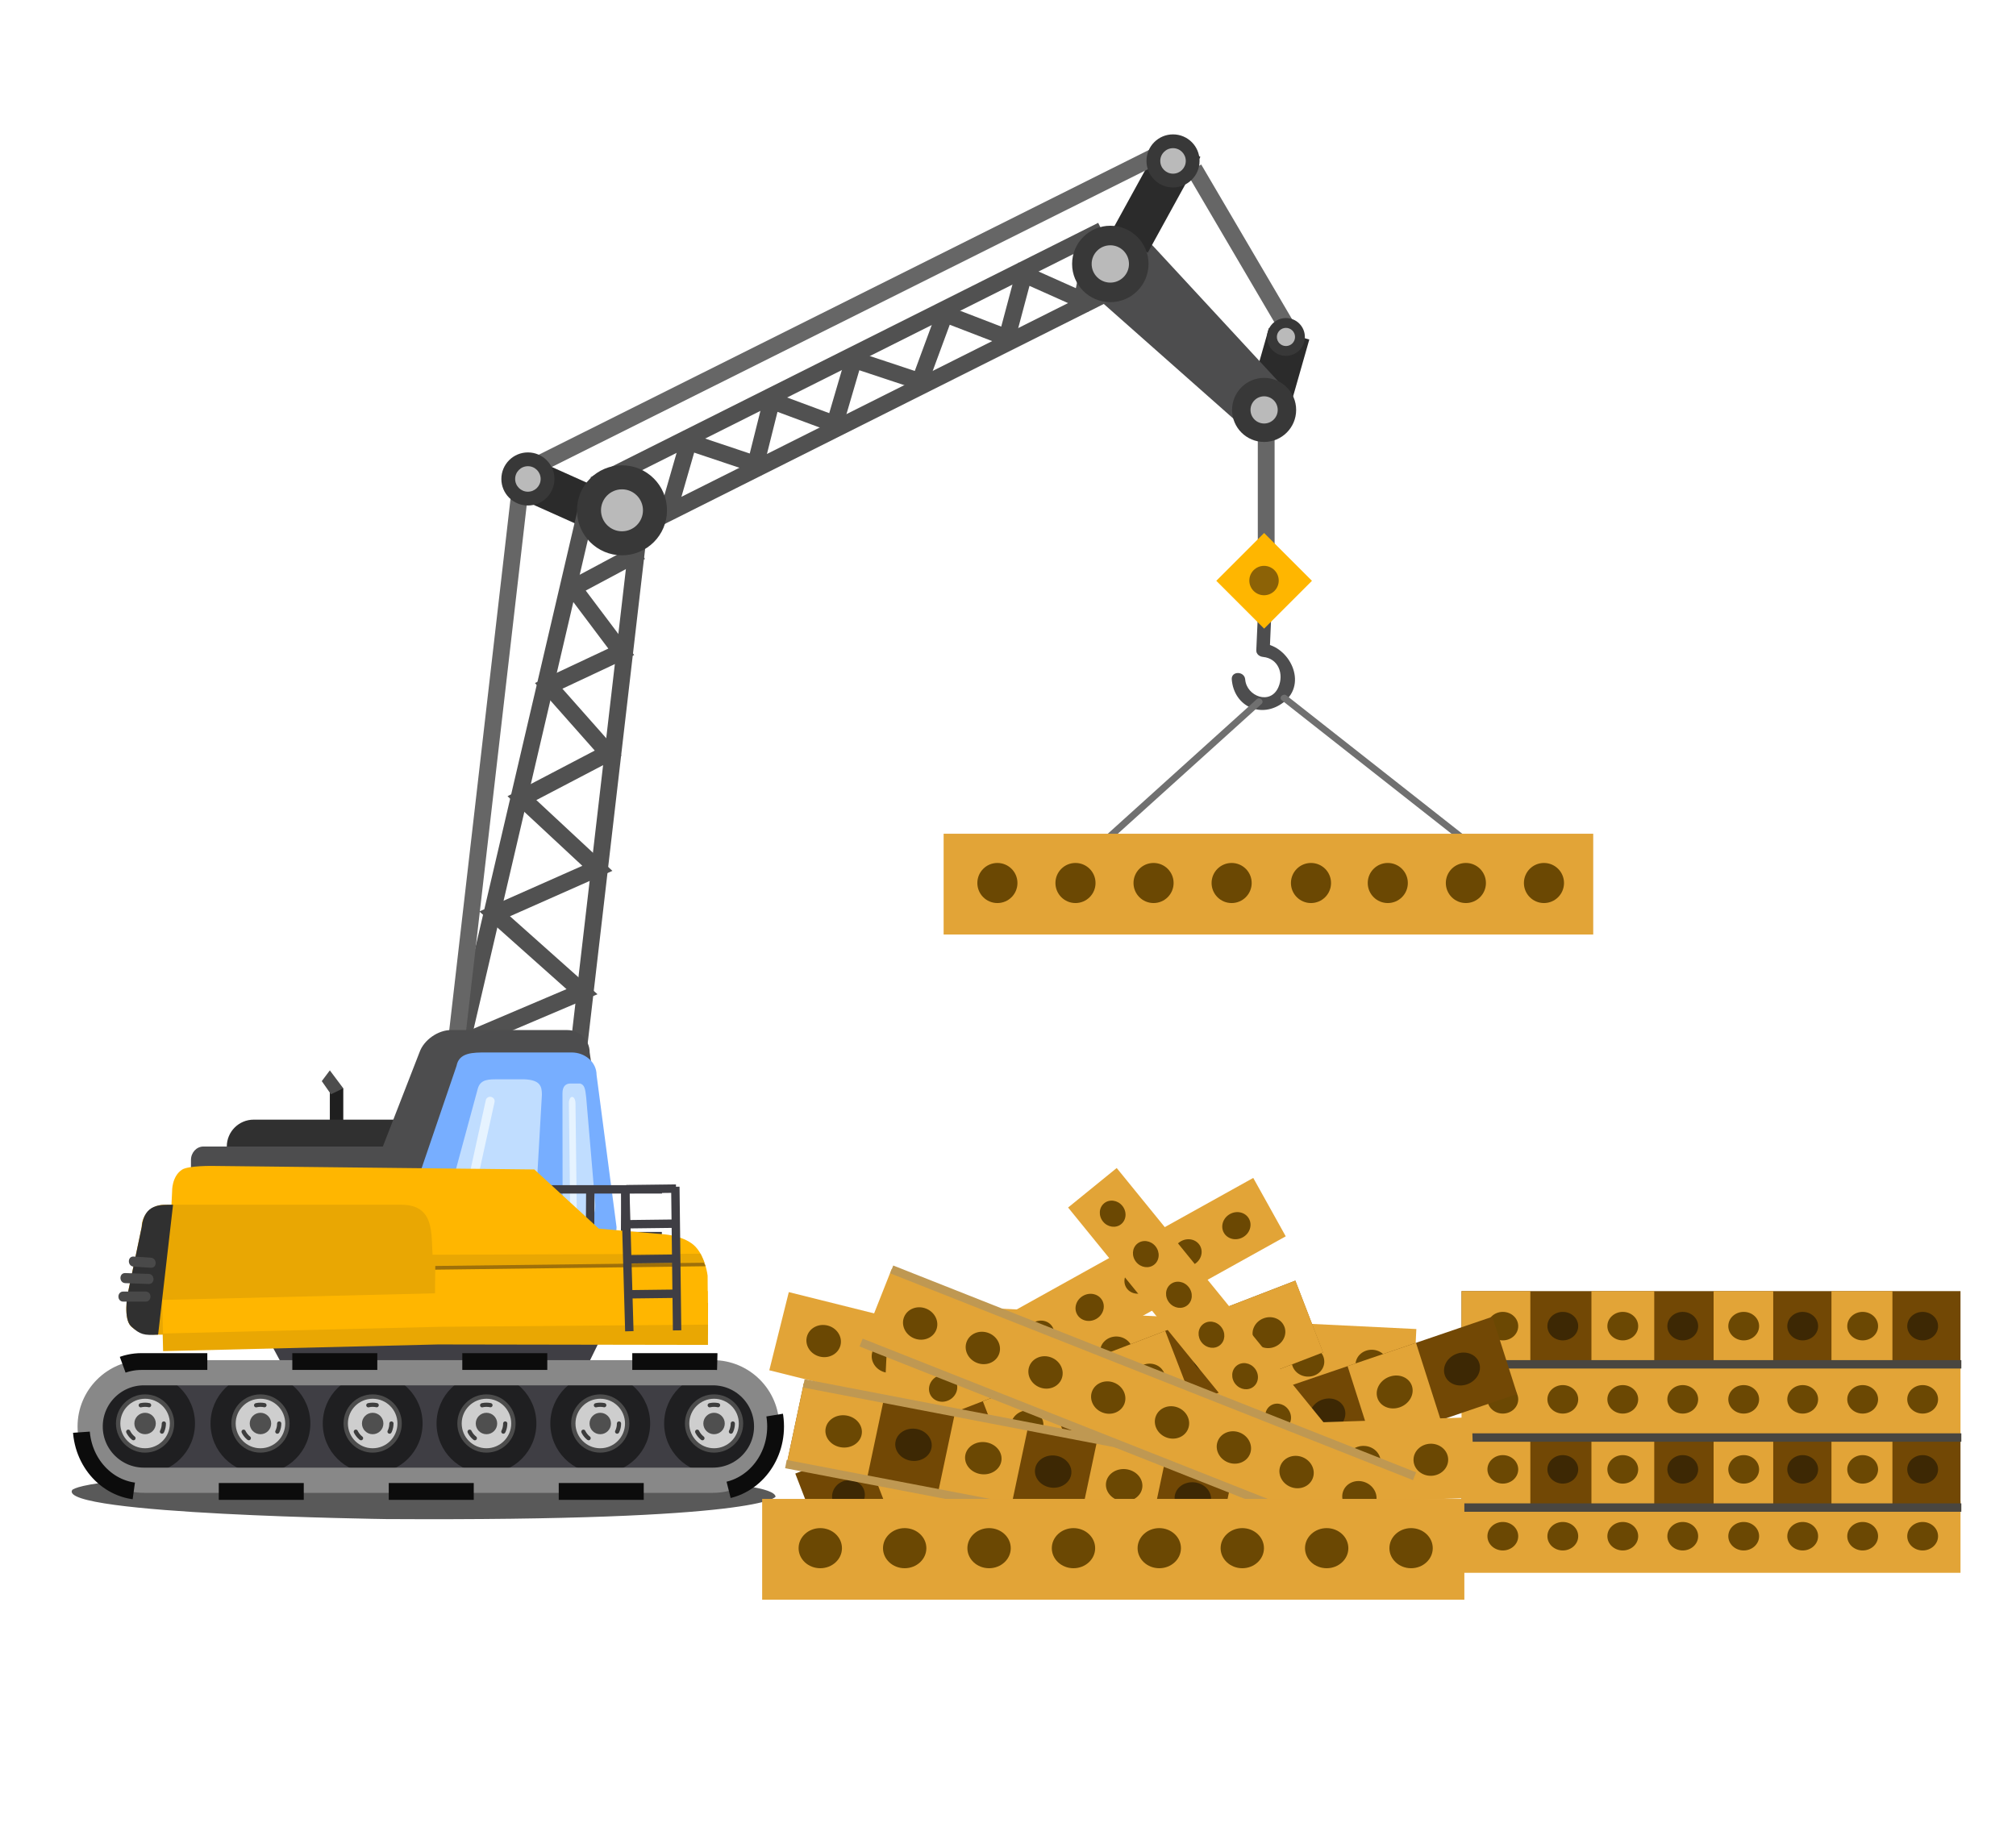 <?xml version="1.0" encoding="utf-8"?>
<!-- Generator: Adobe Illustrator 15.0.0, SVG Export Plug-In . SVG Version: 6.00 Build 0)  -->
<!DOCTYPE svg PUBLIC "-//W3C//DTD SVG 1.1//EN" "http://www.w3.org/Graphics/SVG/1.1/DTD/svg11.dtd">
<svg version="1.1" id="Layer_1" xmlns="http://www.w3.org/2000/svg" xmlns:xlink="http://www.w3.org/1999/xlink" x="0px" y="0px"
	 width="240px" height="220px" viewBox="0 0 240 220" enable-background="new 0 0 240 220" xml:space="preserve">
<path opacity="0.65" enable-background="new    " d="M8.6,177.4c0,0,1.6-2.134,33.066-1.601c0,0,18.4-0.267,30.4,0.267
	c0,0,20,0,20.267,2.134c0,0-1.333,2.933-46.4,2.667C45.933,180.867,6.733,180.334,8.6,177.4z"/>
<g id="main_obj">
	<g id="leaver_1">
		<g id="leaver_2">
			<g id="leaver_3">
				<g id="leaver_4">
					
						<line id="thread" fill="none" stroke="#666666" stroke-width="2" stroke-miterlimit="10" x1="150.738" y1="48.602" x2="150.738" y2="66.667"/>
					<g id="leaver_5">
						<g>
							<path fill="#4D4D4E" d="M146.639,80.902c0.272,3.261,3.569,4.722,6.167,2.715c2.913-2.251,0.7-6.692-2.447-7
								c0.267,0.267,0.533,0.533,0.8,0.8c0.055-1.229,0.109-2.458,0.164-3.687c0.047-1.032-1.555-1.028-1.6,0
								c-0.056,1.229-0.109,2.458-0.164,3.687c-0.021,0.467,0.382,0.759,0.8,0.8c1.855,0.182,2.503,2.053,1.832,3.601
								c-0.944,2.174-3.785,1.102-3.952-0.915C148.153,79.882,146.553,79.873,146.639,80.902L146.639,80.902z"/>
						</g>
						<g id="liftBlock">
							<g>
								<path fill="#707070" d="M152.589,83.374c7.212,5.674,14.425,11.349,21.638,17.022c0.4,0.314,0.971-0.247,0.565-0.567
									c-7.211-5.674-14.425-11.348-21.637-17.022C152.753,82.493,152.184,83.056,152.589,83.374L152.589,83.374z"/>
							</g>
							<g>
								<path fill="#707070" d="M149.611,83.253c-6.119,5.526-12.236,11.052-18.355,16.578c-0.385,0.347,0.184,0.91,0.566,0.567
									c6.119-5.526,12.236-11.054,18.355-16.579C150.561,83.472,149.992,82.908,149.611,83.253L149.611,83.253z"/>
							</g>
							<g>
								<rect x="112.337" y="99.269" fill="#E2A437" width="77.333" height="12"/>
								<circle fill="#6B4803" cx="118.738" cy="105.135" r="2.387"/>
								<circle fill="#6B4803" cx="128.033" cy="105.135" r="2.387"/>
								<circle fill="#6B4803" cx="137.328" cy="105.135" r="2.387"/>
								<circle fill="#6B4803" cx="146.623" cy="105.135" r="2.387"/>
								<circle fill="#6B4803" cx="156.07" cy="105.135" r="2.387"/>
								<circle fill="#6B4803" cx="165.213" cy="105.135" r="2.387"/>
								<circle fill="#6B4803" cx="174.509" cy="105.135" r="2.387"/>
								<circle fill="#6B4803" cx="183.805" cy="105.135" r="2.387"/>
							</g>
						</g>
						<g>
							
								<rect x="146.449" y="65.107" transform="matrix(-0.707 -0.707 0.707 -0.707 208 224.418)" fill="#FFB600" width="8.053" height="8.053"/>
							<circle fill="#8C6206" cx="150.48" cy="69.124" r="1.75"/>
						</g>
					</g>
				</g>
				
					<line fill="none" stroke="#666666" stroke-width="2" stroke-miterlimit="10" x1="142.138" y1="20.091" x2="153.138" y2="38.825"/>
				
					<line fill="none" stroke="#2B2B2B" stroke-width="5" stroke-miterlimit="10" x1="153.465" y1="39.741" x2="151.039" y2="48.252"/>
				<path fill="#4D4D4E" d="M151.793,44.994c1.359,1.347,1.369,3.542,0.022,4.902l0,0c-1.347,1.36-3.543,1.37-4.901,0.022
					l-16-14.161c-2.18-2.158-1.252-5.18-0.123-6.316l0,0c1.5-1.515,4.516-2.095,6.504-0.124L151.793,44.994z"/>
				<circle fill="#383838" cx="150.49" cy="48.806" r="3.814"/>
				<circle fill="#BABABA" cx="150.49" cy="48.806" r="1.619"/>
				<g>
					<circle fill="#383838" cx="153.09" cy="40.12" r="2.251"/>
					<circle fill="#BABABA" cx="153.09" cy="40.12" r="1.081"/>
				</g>
			</g>
			<g>
				
					<line fill="none" stroke="#2B2B2B" stroke-width="5" stroke-miterlimit="10" x1="140.713" y1="17.478" x2="134.455" y2="28.869"/>
				<g>
					
						<rect x="99.001" y="12.867" transform="matrix(-0.448 -0.894 0.894 -0.448 107.597 157.736)" fill="none" stroke="#515151" stroke-width="2" stroke-miterlimit="10" width="6.934" height="65.604"/>
					<polyline fill="none" stroke="#515151" stroke-width="2" stroke-miterlimit="10" points="130.354,28.102 128.813,35.735 
						121.893,32.644 119.875,40.22 112.478,37.368 109.507,45.421 101.632,42.808 99.376,50.503 91.86,47.71 89.963,55.289 
						81.967,52.609 79.713,60.43 71.599,57.278 					"/>
				</g>
				<circle fill="#383838" cx="132.18" cy="31.427" r="4.549"/>
				<circle fill="#BABABA" cx="132.18" cy="31.427" r="2.222"/>
				
					<line fill="none" stroke="#666666" stroke-width="2" stroke-miterlimit="10" x1="64.071" y1="55.291" x2="137.338" y2="18.691"/>
				<g>
					<circle fill="#383838" cx="139.646" cy="19.16" r="3.16"/>
					<circle fill="#BABABA" cx="139.646" cy="19.16" r="1.518"/>
				</g>
			</g>
		</g>
		<g>
			<line fill="none" stroke="#2B2B2B" stroke-width="5" stroke-miterlimit="10" x1="63.002" y1="57.135" x2="71.088" y2="60.76"/>
			<g>
				<polygon fill="none" stroke="#515151" stroke-width="2" stroke-miterlimit="10" points="68.737,126.104 55.076,123.725 
					70.016,59.74 76.321,60.838 				"/>
				<polyline fill="none" stroke="#515151" stroke-width="2" stroke-miterlimit="10" points="70.016,59.74 75.25,66.231 
					68.23,69.985 73.958,77.606 65.319,81.663 72.399,89.66 62.136,95.031 71.115,103.389 58.888,108.809 69.287,118.076 
					55.728,123.838 				"/>
			</g>
			<circle fill="#383838" cx="74.046" cy="60.76" r="5.358"/>
			<circle fill="#BABABA" cx="74.046" cy="60.76" r="2.498"/>
			<line fill="none" stroke="#666666" stroke-width="2" stroke-miterlimit="10" x1="54.333" y1="124" x2="61.849" y2="58.825"/>
			<g>
				<circle fill="#383838" cx="62.846" cy="57.027" r="3.16"/>
				<circle fill="#BABABA" cx="62.846" cy="57.027" r="1.518"/>
			</g>
		</g>
	</g>
</g>
<path fill="#3F3E44" d="M30.375,156.508l42.669-0.264l-3.545,7.234l17.767,0.413c0,0,3.281,1.396,3.289,5.686
	c0.008,4.038-3.289,6.222-3.289,6.222l-72.588-0.043c0,0-3.151-2.805-3.412-5.912c0.143-3.736,3.426-6.133,3.426-6.133l19.208-0.646
	L30.375,156.508z"/>
<g>
	<circle fill="#1F1F21" cx="71.458" cy="169.489" r="5.942"/>
	<circle fill="#4C4C4C" cx="71.458" cy="169.489" r="3.468"/>
	<circle fill="#CECECE" cx="71.458" cy="169.489" r="2.948"/>
	<circle fill="#4F4F4F" cx="71.458" cy="169.489" r="1.276"/>
	
		<circle fill="none" stroke="#3D3D3D" stroke-width="0.5" stroke-linecap="round" stroke-miterlimit="1" stroke-dasharray="1,4" cx="71.458" cy="169.489" r="2.233"/>
</g>
<g>
	<circle fill="#1F1F21" cx="57.913" cy="169.489" r="5.942"/>
	<circle fill="#4C4C4C" cx="57.913" cy="169.489" r="3.468"/>
	<circle fill="#CECECE" cx="57.913" cy="169.489" r="2.948"/>
	<circle fill="#4F4F4F" cx="57.913" cy="169.489" r="1.276"/>
	
		<circle fill="none" stroke="#3D3D3D" stroke-width="0.5" stroke-linecap="round" stroke-miterlimit="1" stroke-dasharray="1,4" cx="57.913" cy="169.489" r="2.233"/>
</g>
<g>
	<circle fill="#1F1F21" cx="44.366" cy="169.489" r="5.942"/>
	<circle fill="#4C4C4C" cx="44.366" cy="169.489" r="3.468"/>
	<circle fill="#CECECE" cx="44.366" cy="169.489" r="2.948"/>
	<circle fill="#4F4F4F" cx="44.366" cy="169.489" r="1.276"/>
	
		<circle fill="none" stroke="#3D3D3D" stroke-width="0.5" stroke-linecap="round" stroke-miterlimit="1" stroke-dasharray="1,4" cx="44.366" cy="169.489" r="2.233"/>
</g>
<g>
	<circle fill="#1F1F21" cx="31.006" cy="169.489" r="5.942"/>
	<circle fill="#4C4C4C" cx="31.006" cy="169.489" r="3.468"/>
	<circle fill="#CECECE" cx="31.006" cy="169.489" r="2.948"/>
	<circle fill="#4F4F4F" cx="31.006" cy="169.489" r="1.276"/>
	
		<circle fill="none" stroke="#3D3D3D" stroke-width="0.5" stroke-linecap="round" stroke-miterlimit="1" stroke-dasharray="1,4" cx="31.006" cy="169.489" r="2.233"/>
</g>
<g>
	<circle fill="#1F1F21" cx="85.006" cy="169.489" r="5.942"/>
	<circle fill="#4C4C4C" cx="85.006" cy="169.489" r="3.468"/>
	<circle fill="#CECECE" cx="85.006" cy="169.489" r="2.948"/>
	<circle fill="#4F4F4F" cx="85.006" cy="169.489" r="1.276"/>
	
		<circle fill="none" stroke="#3D3D3D" stroke-width="0.5" stroke-linecap="round" stroke-miterlimit="1" stroke-dasharray="1,4" cx="85.006" cy="169.489" r="2.233"/>
</g>
<g>
	<circle fill="#1F1F21" cx="17.272" cy="169.489" r="5.942"/>
	<circle fill="#4C4C4C" cx="17.272" cy="169.489" r="3.468"/>
	<circle fill="#CECECE" cx="17.272" cy="169.489" r="2.948"/>
	<circle fill="#4F4F4F" cx="17.272" cy="169.489" r="1.276"/>
	
		<circle fill="none" stroke="#3D3D3D" stroke-width="0.5" stroke-linecap="round" stroke-miterlimit="1" stroke-dasharray="1,4" cx="17.272" cy="169.489" r="2.233"/>
</g>
<rect x="39.267" y="129.578" fill="#1F1F1F" width="1.6" height="6.933"/>
<polygon fill="#4D4D4D" points="40.867,129.578 39.4,130.289 38.307,128.724 39.267,127.444 "/>
<path fill="#303030" d="M51,136.511c0,1.767-1.433,3.2-3.2,3.2H30.2c-1.767,0-3.2-1.434-3.2-3.2l0,0c0-1.767,1.433-3.2,3.2-3.2h17.6
	C49.567,133.311,51,134.744,51,136.511L51,136.511z"/>
<path fill="#4D4D4E" d="M58.467,143.978c0,0.884-0.664,1.601-1.482,1.601h-32.77c-0.818,0-1.481-0.717-1.481-1.601v-5.866
	c0-0.884,0.664-1.601,1.481-1.601h32.77c0.818,0,1.482,0.717,1.482,1.601V143.978z"/>
<path fill="#4D4D4E" d="M42.467,144.511c0,1.474,1.193,2.667,2.667,2.667l25.067-1.066c1.473,0,2.667-1.193,2.667-2.667
	L70.2,125.311c0-1.473-1.194-2.666-2.667-2.666H53.667c-1.473,0-3.2,1.133-3.733,2.666L42.467,144.511z"/>
<path fill="#77AEFF" d="M47.8,146.111c0,1.473,1.333,2.666,2.977,2.666h19.646c1.644,0,2.977-1.193,2.977-2.666l-2.381-18.134
	c0-1.474-1.333-2.667-2.977-2.667H57.92c-1.644,0-3.274,0-3.572,1.601L47.8,146.111z"/>
<path fill="#C0DDFF" d="M66.976,143.452c0.108,1.009,0.561,1.793,1.011,1.755l2.238-0.193c0.451-0.038,0.728-0.887,0.62-1.895
	l-1.057-12.434c-0.107-1.008-0.195-1.541-0.728-1.673H67.82c-0.45,0.038-0.863,0.299-0.86,1.179L66.976,143.452z"/>
<path fill="#C0DDFF" d="M53.256,142.988c0,1.013,0.984,1.656,2.137,1.656h6.321c1.152,0,2.085-0.821,2.085-1.834l0.713-12.467
	c0-1.012-0.205-1.755-2.086-1.834h-3.041c-1.152,0-2.172-0.055-2.503,1.102L53.256,142.988z"/>
<path fill="#E6F3FF" d="M68.671,144.832c0.005,0.413-0.167,0.752-0.384,0.754l0,0c-0.216,0.002-0.396-0.33-0.401-0.745
	l-0.161-13.486c-0.004-0.413,0.167-0.751,0.384-0.753l0,0c0.215-0.003,0.395,0.33,0.401,0.744L68.671,144.832z"/>
<g>
	<path fill="none" stroke="#3F3E44" stroke-miterlimit="10" d="M78.792,147.728"/>
	<line fill="none" stroke="#3F3E44" stroke-miterlimit="10" x1="78.792" y1="147.178" x2="61.706" y2="147.178"/>
	<line fill="none" stroke="#3F3E44" stroke-miterlimit="10" x1="61.898" y1="147.375" x2="61.932" y2="141.462"/>
	<line fill="none" stroke="#3F3E44" stroke-miterlimit="10" x1="66.07" y1="147.399" x2="66.104" y2="141.486"/>
	<line fill="none" stroke="#3F3E44" stroke-miterlimit="10" x1="70.241" y1="147.423" x2="70.275" y2="141.51"/>
	<line fill="none" stroke="#3F3E44" stroke-miterlimit="10" x1="74.413" y1="147.445" x2="74.447" y2="141.533"/>
	<path fill="none" stroke="#3F3E44" stroke-miterlimit="10" d="M61.896,147.71"/>
	<line fill="none" stroke="#3F3E44" stroke-miterlimit="10" x1="78.81" y1="141.611" x2="61.706" y2="141.611"/>
</g>
<path fill="#E6F3FF" d="M56.887,140.266c-0.061,0.277-0.344,0.451-0.631,0.388l0,0c-0.288-0.063-0.471-0.339-0.411-0.616
	l1.988-9.049c0.062-0.277,0.344-0.451,0.631-0.388l0,0c0.288,0.063,0.472,0.341,0.411,0.616L56.887,140.266z"/>
<path fill="#FFB600" d="M21.667,139.267c0.765-0.503,3.733-0.444,3.733-0.444l38.213,0.418l7.673,7.047l7.909,0.688
	c0,0,2.425,0.206,3.611,1.475c1.187,1.27,1.434,3.435,1.434,3.435l0.048,7.027H19.667l0.823-17.063
	C20.489,141.848,20.434,140.078,21.667,139.267z"/>
<polygon fill="#9E700A" points="84.003,150.765 51,151.184 51,150.377 83.712,150.151 "/>
<path fill="#E9A703" d="M51.738,158.377c-40.471,0.564-15.138,0.564-32.383,0.534c-1.691-0.003-2.667,0-3.733-0.974
	c-0.976-0.893-0.432-3.826-0.432-3.826l1.676-8c0-1.475,1.194-2.667,2.667-2.667h28.267c3.938,0,3.534,3.467,3.693,5.954
	l31.905-0.125l0.474,1.072l-32.05,0.388L51.738,158.377z"/>
<path fill="#303030" d="M20.6,143.444c-1.473,0-3.422-0.179-3.733,2.667l-1.676,8c0,0-0.544,2.934,0.432,3.826
	c1.066,0.974,1.511,1.072,3.2,0.974"/>
<g>
	<g>
		<path fill="#494949" d="M14.678,154.978c0.886,0,1.771,0,2.656,0c0.774,0,0.774-1.2,0-1.2c-0.885,0-1.771,0-2.656,0
			C13.904,153.777,13.904,154.978,14.678,154.978L14.678,154.978z"/>
	</g>
</g>
<g>
	<g>
		<path fill="#494949" d="M14.919,152.777c0.925,0.033,1.851,0.066,2.776,0.101c0.774,0.028,0.772-1.173,0-1.2
			c-0.925-0.033-1.851-0.066-2.776-0.1C14.145,151.549,14.147,152.75,14.919,152.777L14.919,152.777z"/>
	</g>
</g>
<g>
	<g>
		<path fill="#494949" d="M15.919,150.811c0.678,0.045,1.355,0.09,2.033,0.134c0.773,0.051,0.768-1.149,0-1.2
			c-0.678-0.045-1.355-0.09-2.033-0.133C15.146,149.561,15.151,150.761,15.919,150.811L15.919,150.811z"/>
	</g>
</g>
<path fill="none" stroke="#FFB612" stroke-miterlimit="10" d="M51.664,142.861"/>
<path fill="none" stroke="#FFB612" stroke-miterlimit="10" d="M71.25,157.631"/>
<path fill="none" stroke="#FFB612" stroke-miterlimit="10" d="M51.45,146.057"/>
<path fill="none" stroke="#EA9C00" stroke-miterlimit="10" d="M51.326,143.276"/>
<path fill="none" stroke="#EA9C00" stroke-miterlimit="10" d="M51.098,146.457"/>
<path fill="none" stroke="#EA9C00" stroke-miterlimit="10" d="M50.919,149.273"/>
<polyline fill="none" stroke="#E9A703" stroke-width="5" stroke-miterlimit="10" points="19.356,158.375 52.139,157.577 
	84.287,157.631 "/>
<polyline fill="none" stroke="#FFB600" stroke-width="4" stroke-miterlimit="10" points="19.356,156.775 52.243,155.977 
	84.266,155.715 "/>
<g>
	<path fill="none" stroke="#3F3E44" stroke-miterlimit="10" d="M80.732,141.311"/>
	<line fill="none" stroke="#3F3E44" stroke-miterlimit="10" x1="80.397" y1="141.299" x2="80.607" y2="158.4"/>
	<line fill="none" stroke="#3F3E44" stroke-miterlimit="10" x1="80.631" y1="154.035" x2="74.718" y2="154.108"/>
	<line fill="none" stroke="#3F3E44" stroke-miterlimit="10" x1="80.58" y1="149.865" x2="74.667" y2="149.938"/>
	<line fill="none" stroke="#3F3E44" stroke-miterlimit="10" x1="80.528" y1="145.693" x2="74.616" y2="145.766"/>
	<line fill="none" stroke="#3F3E44" stroke-miterlimit="10" x1="80.478" y1="141.521" x2="74.565" y2="141.595"/>
	<path fill="none" stroke="#3F3E44" stroke-miterlimit="10" d="M81.017,158.203"/>
	<line fill="none" stroke="#3F3E44" stroke-miterlimit="10" x1="74.43" y1="141.414" x2="74.921" y2="158.503"/>
</g>
<path fill="none" stroke="#888888" stroke-width="3" stroke-miterlimit="10" d="M91.267,169.844c0,3.535-2.866,6.4-6.4,6.4H17.133
	c-3.534,0-6.4-2.865-6.4-6.4l0,0c0-3.533,2.866-6.399,6.4-6.399h67.733C88.401,163.444,91.267,166.311,91.267,169.844
	L91.267,169.844z"/>
<g>
	<path fill="none" stroke="#0C0C0C" stroke-width="2" stroke-miterlimit="10" stroke-dasharray="10.118,10.118" d="
		M92.333,169.844c0,4.271-3.212,7.734-7.174,7.734H16.84c-3.962,0-7.174-3.463-7.174-7.734c0-4.271,3.212-7.732,7.174-7.732H85.16
		C89.122,162.111,92.333,165.573,92.333,169.844z"/>
</g>
<g>
	<g>
		<rect x="173.992" y="178.74" fill="#E2A437" width="59.4" height="8.526"/>
		<ellipse fill="#6B4803" cx="178.908" cy="182.909" rx="1.833" ry="1.696"/>
		<ellipse fill="#6B4803" cx="186.049" cy="182.909" rx="1.834" ry="1.696"/>
		<ellipse fill="#6B4803" cx="193.188" cy="182.909" rx="1.834" ry="1.696"/>
		<ellipse fill="#6B4803" cx="200.328" cy="182.909" rx="1.833" ry="1.696"/>
		<ellipse fill="#6B4803" cx="207.584" cy="182.909" rx="1.834" ry="1.696"/>
		<ellipse fill="#6B4803" cx="214.607" cy="182.909" rx="1.834" ry="1.696"/>
		<ellipse fill="#6B4803" cx="221.746" cy="182.909" rx="1.834" ry="1.696"/>
		<ellipse fill="#6B4803" cx="228.887" cy="182.909" rx="1.834" ry="1.696"/>
	</g>
	<g>
		<rect x="173.992" y="170.781" fill="#724805" width="59.4" height="8.526"/>
		<rect x="204" y="170.781" fill="#E2A437" width="7.098" height="8.526"/>
		<rect x="189.456" y="170.781" fill="#E2A437" width="7.478" height="8.526"/>
		<rect x="173.992" y="170.781" fill="#E2A437" width="8.192" height="8.526"/>
		<ellipse fill="#6B4803" cx="178.908" cy="174.95" rx="1.833" ry="1.696"/>
		<ellipse fill="#3D2804" cx="186.049" cy="174.95" rx="1.834" ry="1.696"/>
		<ellipse fill="#6B4803" cx="193.188" cy="174.95" rx="1.834" ry="1.696"/>
		<ellipse fill="#3D2804" cx="200.328" cy="174.95" rx="1.833" ry="1.696"/>
		<ellipse fill="#6B4803" cx="207.584" cy="174.95" rx="1.834" ry="1.696"/>
		<ellipse fill="#3D2804" cx="214.607" cy="174.95" rx="1.834" ry="1.696"/>
		<rect x="218.031" y="170.781" fill="#E2A437" width="7.258" height="8.526"/>
		<ellipse fill="#6B4803" cx="221.746" cy="174.95" rx="1.834" ry="1.696"/>
		<ellipse fill="#3D2804" cx="228.887" cy="174.95" rx="1.834" ry="1.696"/>
	</g>
	<g>
		<rect x="173.992" y="162.443" fill="#E2A437" width="59.4" height="8.527"/>
		<ellipse fill="#6B4803" cx="178.908" cy="166.612" rx="1.833" ry="1.696"/>
		<ellipse fill="#6B4803" cx="186.049" cy="166.612" rx="1.834" ry="1.696"/>
		<ellipse fill="#6B4803" cx="193.188" cy="166.612" rx="1.834" ry="1.696"/>
		<ellipse fill="#6B4803" cx="200.328" cy="166.612" rx="1.833" ry="1.696"/>
		<ellipse fill="#6B4803" cx="207.584" cy="166.612" rx="1.834" ry="1.696"/>
		<ellipse fill="#6B4803" cx="214.607" cy="166.612" rx="1.834" ry="1.696"/>
		<ellipse fill="#6B4803" cx="221.746" cy="166.612" rx="1.834" ry="1.696"/>
		<ellipse fill="#6B4803" cx="228.887" cy="166.612" rx="1.834" ry="1.696"/>
	</g>
	<line fill="none" stroke="#494640" stroke-miterlimit="10" x1="173.992" y1="179.498" x2="233.492" y2="179.498"/>
	<line fill="none" stroke="#494640" stroke-miterlimit="10" x1="173.992" y1="171.16" x2="233.492" y2="171.16"/>
	<g>
		<rect x="173.992" y="153.727" fill="#724805" width="59.4" height="8.527"/>
		<rect x="204" y="153.727" fill="#E2A437" width="7.098" height="8.527"/>
		<rect x="189.456" y="153.727" fill="#E2A437" width="7.478" height="8.527"/>
		<rect x="173.992" y="153.727" fill="#E2A437" width="8.192" height="8.527"/>
		<ellipse fill="#6B4803" cx="178.908" cy="157.896" rx="1.833" ry="1.696"/>
		<ellipse fill="#3D2804" cx="186.049" cy="157.896" rx="1.834" ry="1.696"/>
		<ellipse fill="#6B4803" cx="193.188" cy="157.896" rx="1.834" ry="1.696"/>
		<ellipse fill="#3D2804" cx="200.328" cy="157.896" rx="1.833" ry="1.696"/>
		<ellipse fill="#6B4803" cx="207.584" cy="157.896" rx="1.834" ry="1.696"/>
		<ellipse fill="#3D2804" cx="214.607" cy="157.896" rx="1.834" ry="1.696"/>
		<rect x="218.031" y="153.727" fill="#E2A437" width="7.258" height="8.527"/>
		<ellipse fill="#6B4803" cx="221.746" cy="157.896" rx="1.834" ry="1.696"/>
		<ellipse fill="#3D2804" cx="228.887" cy="157.896" rx="1.834" ry="1.696"/>
	</g>
	<line fill="none" stroke="#494640" stroke-miterlimit="10" x1="173.992" y1="162.443" x2="233.492" y2="162.443"/>
</g>
<g>
	<g>
		
			<rect x="91.645" y="161.767" transform="matrix(-0.97 -0.242 0.242 -0.97 206.16 358.418)" fill="#E2A437" width="66.834" height="9.595"/>
		
			<ellipse transform="matrix(-0.242 0.97 -0.97 -0.242 276.718 103.248)" fill="#6B4803" cx="98.021" cy="159.734" rx="1.908" ry="2.064"/>
		
			<ellipse transform="matrix(-0.242 0.97 -0.97 -0.242 288.242 98.033)" fill="#6B4803" cx="105.811" cy="161.658" rx="1.908" ry="2.063"/>
		
			<ellipse transform="matrix(-0.242 0.97 -0.97 -0.242 299.826 92.853)" fill="#6B4803" cx="113.627" cy="163.595" rx="1.908" ry="2.063"/>
		
			<ellipse transform="matrix(-0.242 0.97 -0.97 -0.242 311.362 87.702)" fill="#6B4803" cx="121.408" cy="165.527" rx="1.908" ry="2.062"/>
		
			<ellipse transform="matrix(-0.242 0.97 -0.97 -0.242 323.143 82.558)" fill="#6B4803" cx="129.323" cy="167.502" rx="1.909" ry="2.064"/>
		
			<ellipse transform="matrix(-0.242 0.97 -0.97 -0.242 334.547 77.472)" fill="#6B4803" cx="137.006" cy="169.439" rx="1.908" ry="2.063"/>
		
			<ellipse transform="matrix(-0.242 0.97 -0.97 -0.242 346.113 72.319)" fill="#6B4803" cx="144.806" cy="171.364" rx="1.909" ry="2.063"/>
		
			<ellipse transform="matrix(-0.242 0.97 -0.97 -0.242 357.623 67.114)" fill="#6B4803" cx="152.587" cy="173.294" rx="1.909" ry="2.063"/>
	</g>
	<g>
		
			<rect x="105.649" y="156.6" transform="matrix(0.999 0.049 -0.049 0.999 7.974 -6.457)" fill="#E2A437" width="62.832" height="9.018"/>
		
			<ellipse transform="matrix(0.049 -0.999 0.999 0.049 -7.013 317.616)" fill="#6B4803" cx="163.238" cy="162.49" rx="1.794" ry="1.94"/>
		<path fill="#6B4803" d="M157.652,162.207c-0.048,0.99-0.954,1.75-2.023,1.699c-1.07-0.053-1.897-0.896-1.85-1.887
			s0.954-1.752,2.023-1.699C156.873,160.371,157.7,161.217,157.652,162.207z"/>
		
			<ellipse transform="matrix(0.048 -0.999 0.999 0.048 -20.579 301.893)" fill="#6B4803" cx="148.155" cy="161.747" rx="1.794" ry="1.939"/>
		
			<ellipse transform="matrix(0.048 -0.999 0.999 0.048 -27.385 294.012)" fill="#6B4803" cx="140.616" cy="161.379" rx="1.794" ry="1.941"/>
		
			<ellipse transform="matrix(0.048 -0.999 0.999 0.048 -34.331 286.002)" fill="#6B4803" cx="132.938" cy="161.019" rx="1.795" ry="1.94"/>
		
			<ellipse transform="matrix(0.048 -0.999 0.999 0.048 -40.977 278.294)" fill="#6B4803" cx="125.531" cy="160.647" rx="1.794" ry="1.94"/>
		
			<ellipse transform="matrix(0.048 -0.999 0.999 0.048 -47.815 270.385)" fill="#6B4803" cx="117.982" cy="160.284" rx="1.794" ry="1.939"/>
		
			<ellipse transform="matrix(0.048 -0.999 0.999 0.048 -54.616 262.505)" fill="#6B4803" cx="110.448" cy="159.914" rx="1.794" ry="1.939"/>
	</g>
	<g>
		
			<rect x="99.217" y="153.125" transform="matrix(0.874 -0.486 0.486 0.874 -60.388 81.579)" fill="#E2A437" width="55.435" height="7.956"/>
		<path fill="#6B4803" d="M148.685,145.102c0.426,0.764,0.101,1.756-0.726,2.215c-0.824,0.461-1.84,0.215-2.266-0.549
			c-0.424-0.764-0.1-1.756,0.727-2.217C147.244,144.092,148.259,144.338,148.685,145.102z"/>
		<path fill="#6B4803" d="M142.865,148.333c0.426,0.766,0.102,1.756-0.723,2.216c-0.826,0.459-1.84,0.213-2.265-0.551
			c-0.427-0.766-0.103-1.758,0.724-2.217C141.427,147.322,142.44,147.568,142.865,148.333z"/>
		<path fill="#6B4803" d="M137.037,151.589c0.426,0.765,0.102,1.755-0.724,2.215c-0.825,0.458-1.84,0.213-2.265-0.55
			c-0.426-0.766-0.101-1.757,0.724-2.216C135.599,150.576,136.611,150.825,137.037,151.589z"/>
		<path fill="#6B4803" d="M131.217,154.828c0.425,0.766,0.101,1.757-0.725,2.217c-0.825,0.461-1.84,0.213-2.266-0.551
			c-0.426-0.765-0.101-1.755,0.725-2.215C129.777,153.818,130.791,154.066,131.217,154.828z"/>
		
			<ellipse transform="matrix(-0.487 -0.874 0.874 -0.487 45.178 344.474)" fill="#6B4803" cx="123.806" cy="158.962" rx="1.583" ry="1.712"/>
		
			<ellipse transform="matrix(-0.487 -0.874 0.874 -0.487 33.932 344.21)" fill="#6B4803" cx="118.087" cy="162.137" rx="1.583" ry="1.711"/>
		
			<ellipse transform="matrix(-0.487 -0.874 0.874 -0.487 22.394 343.944)" fill="#6B4803" cx="112.26" cy="165.392" rx="1.584" ry="1.711"/>
		
			<ellipse transform="matrix(-0.486 -0.874 0.874 -0.486 10.859 343.647)" fill="#6B4803" cx="106.436" cy="168.632" rx="1.584" ry="1.712"/>
	</g>
	<g>
		<polygon fill="#724805" points="111.005,179.524 177.664,156.778 180.607,165.979 113.95,188.725 		"/>
		<polygon fill="#E2A437" points="144.679,168.033 152.645,165.316 155.588,174.518 147.623,177.234 		"/>
		<polygon fill="#E2A437" points="128.359,173.604 136.75,170.74 139.693,179.939 131.304,182.803 		"/>
		<polygon fill="#E2A437" points="111.005,179.524 120.2,176.388 123.144,185.588 113.95,188.725 		"/>
		<path fill="#6B4803" d="M117.375,180.31c1.137-0.389,2.322,0.118,2.644,1.128c0.322,1.011-0.336,2.145-1.473,2.532
			c-1.136,0.388-2.32-0.118-2.644-1.128C115.581,181.832,116.239,180.697,117.375,180.31z"/>
		<path fill="#3D2804" d="M125.389,177.576c1.137-0.389,2.32,0.117,2.644,1.126c0.323,1.011-0.335,2.146-1.473,2.534
			c-1.136,0.387-2.319-0.118-2.643-1.129C123.594,179.098,124.252,177.965,125.389,177.576z"/>
		<path fill="#6B4803" d="M133.4,174.841c1.137-0.386,2.32,0.119,2.643,1.129c0.322,1.011-0.336,2.146-1.472,2.532
			c-1.138,0.388-2.321-0.117-2.644-1.128C131.604,176.363,132.263,175.23,133.4,174.841z"/>
		<path fill="#3D2804" d="M141.412,172.108c1.137-0.389,2.32,0.116,2.644,1.128c0.322,1.01-0.337,2.145-1.473,2.531
			c-1.136,0.389-2.319-0.117-2.643-1.127C139.616,173.629,140.276,172.496,141.412,172.108z"/>
		<path fill="#6B4803" d="M149.556,169.329c1.137-0.388,2.321,0.117,2.644,1.127c0.324,1.011-0.336,2.146-1.473,2.532
			c-1.137,0.389-2.32-0.116-2.644-1.127C147.76,170.852,148.418,169.717,149.556,169.329z"/>
		<path fill="#3D2804" d="M157.436,166.639c1.137-0.387,2.32,0.118,2.645,1.129c0.322,1.011-0.336,2.145-1.473,2.531
			c-1.138,0.389-2.32-0.118-2.643-1.127C155.641,168.162,156.301,167.027,157.436,166.639z"/>
		<polygon fill="#E2A437" points="160.426,162.66 168.57,159.881 171.514,169.082 163.367,171.861 		"/>
		<path fill="#6B4803" d="M165.449,163.906c1.137-0.389,2.319,0.117,2.643,1.127c0.323,1.012-0.335,2.145-1.473,2.533
			c-1.137,0.387-2.319-0.117-2.643-1.128C163.652,165.428,164.312,164.293,165.449,163.906z"/>
		<path fill="#3D2804" d="M173.461,161.172c1.136-0.388,2.319,0.117,2.643,1.127c0.324,1.012-0.336,2.145-1.472,2.533
			c-1.136,0.388-2.32-0.117-2.644-1.128C171.666,162.693,172.324,161.561,173.461,161.172z"/>
	</g>
	<g>
		
			<rect x="94.229" y="163.577" transform="matrix(0.933 -0.36 0.36 0.933 -52.126 56.755)" fill="#724805" width="63.798" height="9.158"/>
		
			<rect x="118.455" y="165.065" transform="matrix(0.933 -0.36 0.36 0.933 -52.935 55.484)" fill="#E2A437" width="7.623" height="9.16"/>
		
			<rect x="132.638" y="159.513" transform="matrix(0.933 -0.36 0.36 0.933 -49.953 60.273)" fill="#E2A437" width="8.032" height="9.158"/>
		
			<rect x="147.392" y="153.66" transform="matrix(0.933 -0.36 0.36 0.933 -46.828 65.339)" fill="#E2A437" width="8.798" height="9.158"/>
		
			<ellipse transform="matrix(-0.36 -0.933 0.933 -0.36 57.403 356.67)" fill="#6B4803" cx="151" cy="158.652" rx="1.822" ry="1.97"/>
		
			<ellipse transform="matrix(-0.36 -0.933 0.933 -0.36 45.117 353.776)" fill="#3D2804" cx="143.833" cy="161.422" rx="1.822" ry="1.97"/>
		
			<ellipse transform="matrix(-0.36 -0.933 0.933 -0.36 32.791 350.847)" fill="#6B4803" cx="136.697" cy="164.18" rx="1.822" ry="1.968"/>
		
			<ellipse transform="matrix(-0.36 -0.933 0.933 -0.36 20.429 347.91)" fill="#3D2804" cx="129.536" cy="166.949" rx="1.82" ry="1.969"/>
		<path fill="#6B4803" d="M122.924,171.455c-1.015,0.391-2.131-0.053-2.494-0.99c-0.363-0.939,0.166-2.017,1.182-2.409
			c1.014-0.392,2.131,0.05,2.494,0.989C124.467,169.983,123.939,171.061,122.924,171.455z"/>
		<path fill="#3D2804" d="M115.89,174.172c-1.015,0.391-2.132-0.051-2.495-0.989s0.165-2.017,1.18-2.409
			c1.015-0.391,2.131,0.051,2.494,0.988C117.432,172.701,116.904,173.779,115.89,174.172z"/>
		
			<rect x="104.232" y="170.527" transform="matrix(0.933 -0.36 0.36 0.933 -55.858 50.759)" fill="#E2A437" width="7.796" height="9.159"/>
		
			<ellipse transform="matrix(-0.36 -0.933 0.933 -0.36 -16.428 339.217)" fill="#6B4803" cx="108.065" cy="175.24" rx="1.822" ry="1.97"/>
		
			<ellipse transform="matrix(-0.36 -0.933 0.933 -0.36 -28.739 336.302)" fill="#3D2804" cx="100.911" cy="178.002" rx="1.822" ry="1.969"/>
	</g>
	<g>
		
			<rect x="108.655" y="169.917" transform="matrix(-1 0.033 -0.033 -1 289.798 344.673)" fill="#E2A437" width="66.833" height="9.594"/>
		
			<ellipse transform="matrix(0.033 1 -1 0.033 285.902 55.684)" fill="#6B4803" cx="114.185" cy="175.537" rx="1.908" ry="2.064"/>
		
			<ellipse transform="matrix(0.033 1 -1 0.033 293.404 47.419)" fill="#6B4803" cx="122.209" cy="175.257" rx="1.909" ry="2.062"/>
		
			<ellipse transform="matrix(0.033 1 -1 0.033 300.873 39.073)" fill="#6B4803" cx="130.249" cy="174.983" rx="1.908" ry="2.063"/>
		
			<ellipse transform="matrix(0.033 1 -1 0.033 308.367 30.798)" fill="#6B4803" cx="138.271" cy="174.721" rx="1.907" ry="2.063"/>
		
			<ellipse transform="matrix(0.033 1 -1 0.033 315.953 22.341)" fill="#6B4803" cx="146.431" cy="174.45" rx="1.908" ry="2.063"/>
		
			<ellipse transform="matrix(0.033 1 -1 0.033 323.444 14.316)" fill="#6B4803" cx="154.328" cy="174.224" rx="1.908" ry="2.063"/>
		
			<ellipse transform="matrix(0.033 1 -1 0.033 330.88 5.97)" fill="#6B4803" cx="162.355" cy="173.934" rx="1.909" ry="2.064"/>
		
			<ellipse transform="matrix(0.033 1 -1 0.033 338.386 -2.311)" fill="#6B4803" cx="170.387" cy="173.67" rx="1.909" ry="2.063"/>
	</g>
	<g>
		
			<rect x="120.418" y="157.804" transform="matrix(0.631 0.776 -0.776 0.631 179.413 -53.949)" fill="#E2A437" width="51.943" height="7.456"/>
		
			<ellipse transform="matrix(0.776 -0.631 0.631 0.776 -76.699 140.889)" fill="#6B4803" cx="159.988" cy="178.418" rx="1.483" ry="1.604"/>
		
			<ellipse transform="matrix(0.776 -0.631 0.631 0.776 -74.514 137.351)" fill="#6B4803" cx="156.071" cy="173.558" rx="1.485" ry="1.603"/>
		
			<ellipse transform="matrix(0.776 -0.631 0.631 0.776 -72.338 133.75)" fill="#6B4803" cx="152.119" cy="168.709" rx="1.483" ry="1.603"/>
		
			<ellipse transform="matrix(0.776 -0.631 0.631 0.776 -70.175 130.186)" fill="#6B4803" cx="148.182" cy="163.882" rx="1.483" ry="1.603"/>
		
			<ellipse transform="matrix(0.776 -0.631 0.631 0.776 -67.956 126.556)" fill="#6B4803" cx="144.181" cy="158.943" rx="1.483" ry="1.605"/>
		
			<ellipse transform="matrix(0.776 -0.631 0.631 0.776 -65.825 123.047)" fill="#6B4803" cx="140.308" cy="154.189" rx="1.483" ry="1.604"/>
		
			<ellipse transform="matrix(0.776 -0.631 0.631 0.776 -63.653 119.477)" fill="#6B4803" cx="136.368" cy="149.346" rx="1.483" ry="1.603"/>
		
			<ellipse transform="matrix(0.776 -0.631 0.631 0.776 -61.474 115.954)" fill="#6B4803" cx="132.431" cy="144.483" rx="1.483" ry="1.603"/>
	</g>
	<g>
		<polygon fill="#724805" points="95.689,164.711 164.859,177.982 162.857,187.434 93.688,174.16 		"/>
		<polygon fill="#E2A437" points="130.633,171.414 138.896,173.001 136.895,182.452 128.631,180.865 		"/>
		<polygon fill="#E2A437" points="113.697,168.167 122.404,169.836 120.401,179.286 111.695,177.615 		"/>
		<polygon fill="#E2A437" points="95.689,164.711 105.23,166.542 103.228,175.99 93.688,174.16 		"/>
		<path fill="#6B4803" d="M100.833,168.549c1.18,0.227,1.958,1.252,1.738,2.29c-0.22,1.037-1.354,1.696-2.534,1.47
			c-1.179-0.227-1.957-1.252-1.737-2.289C98.52,168.981,99.654,168.322,100.833,168.549z"/>
		<path fill="#3D2804" d="M109.148,170.145c1.179,0.227,1.957,1.251,1.737,2.289s-1.354,1.697-2.534,1.471
			c-1.179-0.227-1.957-1.252-1.737-2.29C106.834,170.576,107.969,169.919,109.148,170.145z"/>
		<path fill="#6B4803" d="M117.461,171.74c1.179,0.227,1.956,1.252,1.736,2.289c-0.22,1.038-1.354,1.697-2.533,1.47
			c-1.18-0.226-1.958-1.251-1.738-2.29C115.147,172.171,116.282,171.514,117.461,171.74z"/>
		<path fill="#3D2804" d="M125.775,173.336c1.179,0.225,1.957,1.251,1.737,2.289c-0.22,1.037-1.354,1.696-2.534,1.47
			c-1.179-0.227-1.957-1.251-1.736-2.288C123.461,173.768,124.596,173.109,125.775,173.336z"/>
		<path fill="#6B4803" d="M134.226,174.957c1.179,0.227,1.958,1.252,1.738,2.289c-0.22,1.038-1.355,1.697-2.534,1.471
			c-1.181-0.227-1.958-1.252-1.738-2.29C131.912,175.389,133.045,174.73,134.226,174.957z"/>
		<path fill="#3D2804" d="M142.403,176.525c1.18,0.227,1.957,1.252,1.737,2.29s-1.354,1.695-2.533,1.47
			c-1.18-0.227-1.956-1.252-1.736-2.289C140.09,176.958,141.225,176.301,142.403,176.525z"/>
		<polygon fill="#E2A437" points="146.971,174.551 155.423,176.172 153.42,185.623 144.967,184 		"/>
		<path fill="#6B4803" d="M150.718,178.121c1.179,0.227,1.956,1.252,1.737,2.289c-0.221,1.039-1.354,1.697-2.534,1.472
			c-1.179-0.228-1.957-1.251-1.736-2.29C148.404,178.553,149.537,177.895,150.718,178.121z"/>
		<path fill="#3D2804" d="M159.031,179.717c1.18,0.227,1.957,1.251,1.738,2.289c-0.221,1.038-1.354,1.696-2.533,1.471
			c-1.18-0.227-1.958-1.252-1.738-2.29C156.719,180.148,157.852,179.49,159.031,179.717z"/>
	</g>
	<line fill="none" stroke="#BF9852" stroke-miterlimit="10" x1="93.56" y1="174.322" x2="162.852" y2="187.588"/>
	<line fill="none" stroke="#BF9852" stroke-miterlimit="10" x1="95.689" y1="164.711" x2="164.975" y2="178.006"/>
	<g>
		
			<rect x="102.044" y="163.099" transform="matrix(-0.93 -0.368 0.368 -0.93 199.654 373.851)" fill="#E2A437" width="66.833" height="9.595"/>
		
			<ellipse transform="matrix(-0.368 0.93 -0.93 -0.368 296.391 113.664)" fill="#6B4803" cx="109.568" cy="157.556" rx="1.908" ry="2.063"/>
		
			<ellipse transform="matrix(-0.368 0.93 -0.93 -0.368 309.324 110.711)" fill="#6B4803" cx="117.035" cy="160.485" rx="1.908" ry="2.063"/>
		
			<ellipse transform="matrix(-0.368 0.93 -0.93 -0.368 322.291 107.761)" fill="#6B4803" cx="124.511" cy="163.445" rx="1.908" ry="2.062"/>
		
			<ellipse transform="matrix(-0.368 0.93 -0.93 -0.368 335.248 104.907)" fill="#6B4803" cx="131.967" cy="166.4" rx="1.907" ry="2.062"/>
		
			<ellipse transform="matrix(-0.368 0.93 -0.93 -0.368 348.428 101.898)" fill="#6B4803" cx="139.573" cy="169.399" rx="1.908" ry="2.063"/>
		
			<ellipse transform="matrix(-0.368 0.93 -0.93 -0.368 361.229 99.12)" fill="#6B4803" cx="146.927" cy="172.331" rx="1.908" ry="2.064"/>
		
			<ellipse transform="matrix(-0.368 0.93 -0.93 -0.368 374.157 96.181)" fill="#6B4803" cx="154.39" cy="175.255" rx="1.908" ry="2.064"/>
		
			<ellipse transform="matrix(-0.368 0.93 -0.93 -0.368 387.155 93.33)" fill="#6B4803" cx="161.86" cy="178.234" rx="1.908" ry="2.062"/>
	</g>
	<line fill="none" stroke="#BF9852" stroke-miterlimit="10" x1="106.154" y1="151.143" x2="168.398" y2="175.769"/>
	<line fill="none" stroke="#BF9852" stroke-miterlimit="10" x1="102.511" y1="159.85" x2="164.757" y2="184.478"/>
	<g>
		<rect x="90.733" y="178.467" fill="#E2A437" width="83.594" height="12"/>
		<ellipse fill="#6B4803" cx="97.652" cy="184.333" rx="2.581" ry="2.388"/>
		<ellipse fill="#6B4803" cx="107.7" cy="184.333" rx="2.581" ry="2.388"/>
		<ellipse fill="#6B4803" cx="117.747" cy="184.333" rx="2.581" ry="2.388"/>
		<ellipse fill="#6B4803" cx="127.795" cy="184.333" rx="2.58" ry="2.388"/>
		<ellipse fill="#6B4803" cx="138.008" cy="184.333" rx="2.581" ry="2.388"/>
		<ellipse fill="#6B4803" cx="147.891" cy="184.333" rx="2.58" ry="2.388"/>
		<ellipse fill="#6B4803" cx="157.938" cy="184.333" rx="2.58" ry="2.388"/>
		<ellipse fill="#6B4803" cx="167.986" cy="184.333" rx="2.58" ry="2.388"/>
	</g>
</g>

</svg>
